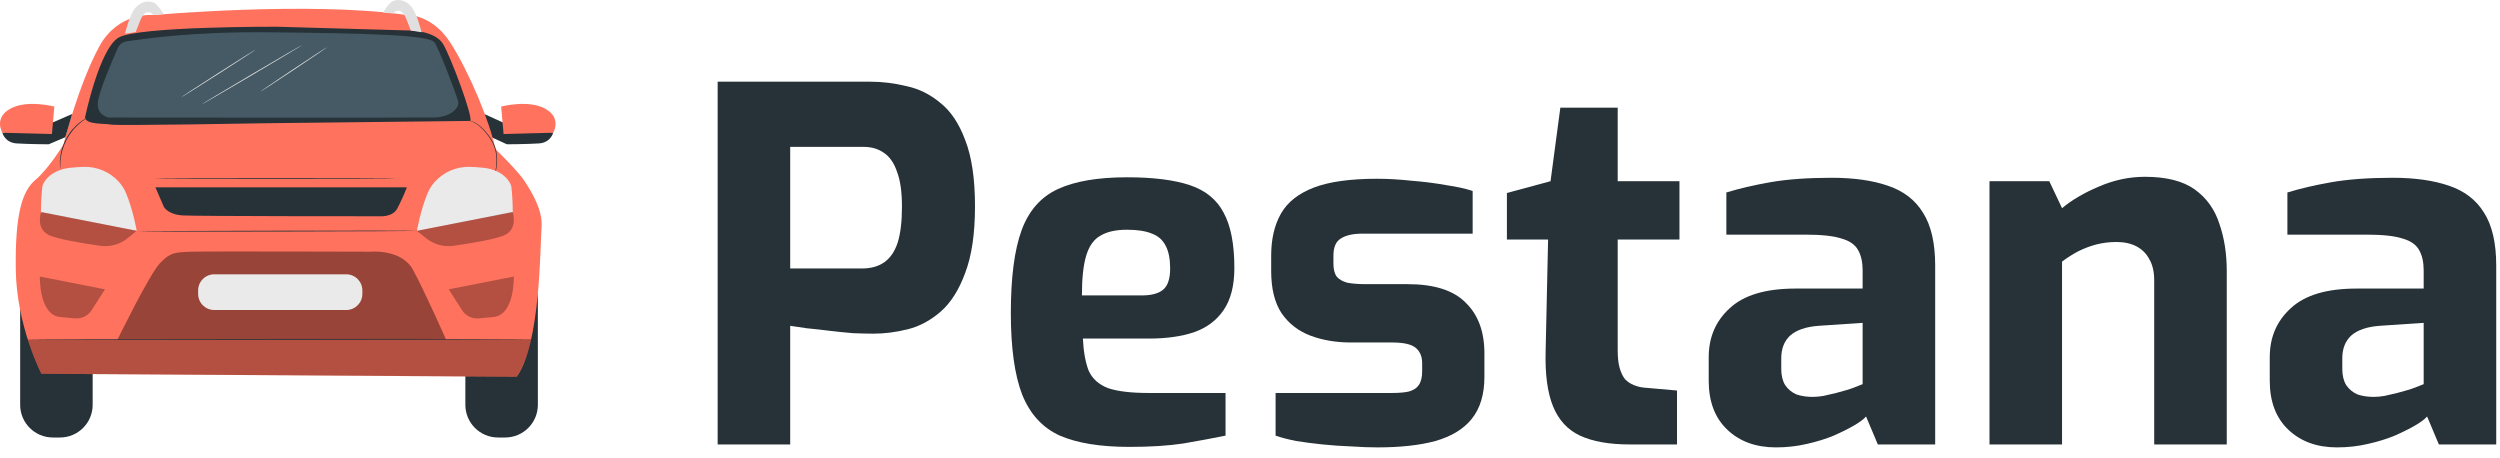 <svg width="153" height="28" viewBox="0 0 153 28" fill="none" xmlns="http://www.w3.org/2000/svg">
<path d="M43.92 27.2V5H53.28C54 5 54.73 5.09 55.47 5.27C56.23 5.43 56.92 5.77 57.54 6.29C58.18 6.79 58.69 7.55 59.07 8.57C59.47 9.59 59.67 10.94 59.67 12.62C59.67 14.3 59.47 15.66 59.07 16.7C58.69 17.74 58.19 18.53 57.57 19.07C56.95 19.61 56.28 19.97 55.56 20.15C54.84 20.33 54.14 20.42 53.46 20.42C53.1 20.42 52.68 20.41 52.2 20.39C51.72 20.35 51.23 20.3 50.73 20.24C50.25 20.18 49.8 20.13 49.38 20.09C48.96 20.03 48.62 19.98 48.36 19.94V27.2H43.92ZM48.36 16.43H52.77C53.29 16.43 53.73 16.31 54.09 16.07C54.47 15.81 54.75 15.41 54.93 14.87C55.11 14.31 55.2 13.57 55.2 12.65C55.2 11.75 55.1 11.04 54.9 10.52C54.72 9.98 54.45 9.59 54.09 9.35C53.75 9.11 53.34 8.99 52.86 8.99H48.36V16.43Z" fill="#263238"/>
<path d="M69.123 27.35C67.343 27.35 65.923 27.12 64.863 26.66C63.803 26.18 63.033 25.34 62.553 24.14C62.093 22.94 61.863 21.28 61.863 19.16C61.863 16.98 62.083 15.29 62.523 14.09C62.963 12.89 63.703 12.05 64.743 11.57C65.783 11.09 67.193 10.85 68.973 10.85C70.573 10.85 71.853 11.01 72.813 11.33C73.773 11.65 74.463 12.21 74.883 13.01C75.323 13.81 75.543 14.94 75.543 16.4C75.543 17.48 75.323 18.34 74.883 18.98C74.463 19.6 73.863 20.05 73.083 20.33C72.303 20.59 71.383 20.72 70.323 20.72H66.273C66.313 21.54 66.433 22.2 66.633 22.7C66.853 23.18 67.243 23.53 67.803 23.75C68.383 23.95 69.213 24.05 70.293 24.05H75.003V26.66C74.223 26.82 73.363 26.98 72.423 27.14C71.503 27.28 70.403 27.35 69.123 27.35ZM66.213 18.08H69.873C70.473 18.08 70.913 17.96 71.193 17.72C71.473 17.48 71.613 17.05 71.613 16.43C71.613 15.85 71.523 15.39 71.343 15.05C71.163 14.69 70.883 14.44 70.503 14.3C70.123 14.14 69.613 14.06 68.973 14.06C68.293 14.06 67.753 14.18 67.353 14.42C66.953 14.64 66.663 15.04 66.483 15.62C66.303 16.2 66.213 17.02 66.213 18.08Z" fill="#263238"/>
<path d="M84.306 27.38C83.806 27.38 83.266 27.36 82.686 27.32C82.106 27.3 81.526 27.26 80.946 27.2C80.366 27.14 79.826 27.07 79.326 26.99C78.826 26.89 78.406 26.78 78.066 26.66V24.05H85.206C85.626 24.05 85.966 24.02 86.226 23.96C86.506 23.88 86.706 23.75 86.826 23.57C86.966 23.37 87.036 23.09 87.036 22.73V22.22C87.036 21.82 86.906 21.51 86.646 21.29C86.386 21.07 85.906 20.96 85.206 20.96H82.686C81.766 20.96 80.936 20.82 80.196 20.54C79.456 20.26 78.866 19.8 78.426 19.16C78.006 18.52 77.796 17.66 77.796 16.58V15.65C77.796 14.63 77.996 13.77 78.396 13.07C78.796 12.37 79.466 11.84 80.406 11.48C81.346 11.12 82.636 10.94 84.276 10.94C84.936 10.94 85.636 10.98 86.376 11.06C87.136 11.12 87.846 11.21 88.506 11.33C89.186 11.43 89.726 11.55 90.126 11.69V14.3H83.376C82.796 14.3 82.356 14.4 82.056 14.6C81.756 14.78 81.606 15.13 81.606 15.65V16.13C81.606 16.49 81.676 16.76 81.816 16.94C81.956 17.1 82.166 17.22 82.446 17.3C82.746 17.36 83.116 17.39 83.556 17.39H86.136C87.776 17.39 88.966 17.77 89.706 18.53C90.466 19.27 90.846 20.3 90.846 21.62V23.06C90.846 24.14 90.586 25 90.066 25.64C89.566 26.26 88.826 26.71 87.846 26.99C86.886 27.25 85.706 27.38 84.306 27.38Z" fill="#263238"/>
<path d="M99.723 27.2C98.483 27.2 97.473 27.02 96.693 26.66C95.933 26.3 95.383 25.7 95.043 24.86C94.703 24.02 94.553 22.89 94.593 21.47L94.743 14.66H92.223V11.81L94.893 11.09L95.493 6.59H99.003V11.09H102.783V14.66H99.003V21.44C99.003 21.88 99.043 22.24 99.123 22.52C99.203 22.8 99.313 23.03 99.453 23.21C99.613 23.37 99.793 23.49 99.993 23.57C100.193 23.65 100.393 23.7 100.593 23.72L102.633 23.9V27.2H99.723Z" fill="#263238"/>
<path d="M108.683 27.38C107.463 27.38 106.473 27.02 105.713 26.3C104.953 25.58 104.573 24.58 104.573 23.3V21.86C104.573 20.64 105.003 19.64 105.863 18.86C106.723 18.06 108.063 17.66 109.883 17.66H113.993V16.55C113.993 16.05 113.903 15.64 113.723 15.32C113.543 14.98 113.203 14.74 112.703 14.6C112.223 14.44 111.483 14.36 110.483 14.36H105.653V11.78C106.433 11.54 107.333 11.33 108.353 11.15C109.393 10.97 110.643 10.88 112.103 10.88C113.443 10.88 114.583 11.04 115.523 11.36C116.483 11.68 117.203 12.23 117.683 13.01C118.183 13.79 118.433 14.87 118.433 16.25V27.2H114.923L114.203 25.49C114.063 25.65 113.823 25.83 113.483 26.03C113.143 26.23 112.723 26.44 112.223 26.66C111.743 26.86 111.193 27.03 110.573 27.17C109.973 27.31 109.343 27.38 108.683 27.38ZM110.933 24.29C111.133 24.29 111.353 24.27 111.593 24.23C111.853 24.17 112.113 24.11 112.373 24.05C112.653 23.97 112.903 23.9 113.123 23.84C113.363 23.76 113.553 23.69 113.693 23.63C113.853 23.57 113.953 23.53 113.993 23.51V19.76L111.293 19.94C110.513 20 109.933 20.2 109.553 20.54C109.193 20.88 109.013 21.34 109.013 21.92V22.58C109.013 22.98 109.093 23.31 109.253 23.57C109.433 23.83 109.663 24.02 109.943 24.14C110.243 24.24 110.573 24.29 110.933 24.29Z" fill="#263238"/>
<path d="M121.757 27.2V11.09H125.417L126.197 12.74C126.797 12.24 127.547 11.8 128.447 11.42C129.367 11.02 130.307 10.82 131.267 10.82C132.587 10.82 133.607 11.08 134.327 11.6C135.047 12.12 135.547 12.82 135.827 13.7C136.127 14.56 136.277 15.52 136.277 16.58V27.2H131.837V17.15C131.837 16.63 131.737 16.2 131.537 15.86C131.357 15.52 131.097 15.26 130.757 15.08C130.417 14.9 130.007 14.81 129.527 14.81C129.107 14.81 128.697 14.86 128.297 14.96C127.917 15.06 127.547 15.2 127.187 15.38C126.847 15.56 126.517 15.77 126.197 16.01V27.2H121.757Z" fill="#263238"/>
<path d="M143.019 27.38C141.799 27.38 140.809 27.02 140.049 26.3C139.289 25.58 138.909 24.58 138.909 23.3V21.86C138.909 20.64 139.339 19.64 140.199 18.86C141.059 18.06 142.399 17.66 144.219 17.66H148.329V16.55C148.329 16.05 148.239 15.64 148.059 15.32C147.879 14.98 147.539 14.74 147.039 14.6C146.559 14.44 145.819 14.36 144.819 14.36H139.989V11.78C140.769 11.54 141.669 11.33 142.689 11.15C143.729 10.97 144.979 10.88 146.439 10.88C147.779 10.88 148.919 11.04 149.859 11.36C150.819 11.68 151.539 12.23 152.019 13.01C152.519 13.79 152.769 14.87 152.769 16.25V27.2H149.259L148.539 25.49C148.399 25.65 148.159 25.83 147.819 26.03C147.479 26.23 147.059 26.44 146.559 26.66C146.079 26.86 145.529 27.03 144.909 27.17C144.309 27.31 143.679 27.38 143.019 27.38ZM145.269 24.29C145.469 24.29 145.689 24.27 145.929 24.23C146.189 24.17 146.449 24.11 146.709 24.05C146.989 23.97 147.239 23.9 147.459 23.84C147.699 23.76 147.889 23.69 148.029 23.63C148.189 23.57 148.289 23.53 148.329 23.51V19.76L145.629 19.94C144.849 20 144.269 20.2 143.889 20.54C143.529 20.88 143.349 21.34 143.349 21.92V22.58C143.349 22.98 143.429 23.31 143.589 23.57C143.769 23.83 143.999 24.02 144.279 24.14C144.579 24.24 144.909 24.29 145.269 24.29Z" fill="#263238"/>
<path d="M33.855 8.123C33.855 8.123 33.712 8.73 32.977 8.778C32.242 8.825 31.02 8.831 31.02 8.831L30.007 8.363L29.628 6.973L30.76 7.488L33.855 8.123Z" fill="#263238"/>
<path d="M33.855 8.123C33.855 8.123 34.402 7.224 33.368 6.652C32.335 6.08 30.671 6.522 30.671 6.522L30.819 8.202L33.855 8.123Z" fill="#FF725E"/>
<path d="M30.916 16.334H30.481C29.376 16.334 28.48 17.23 28.48 18.334V24.775C28.48 25.88 29.376 26.775 30.481 26.775H30.916C32.021 26.775 32.917 25.88 32.917 24.775V18.334C32.917 17.23 32.021 16.334 30.916 16.334Z" fill="#263238"/>
<path d="M3.67 16.334H3.235C2.13 16.334 1.234 17.23 1.234 18.334V24.775C1.234 25.88 2.13 26.775 3.235 26.775H3.67C4.775 26.775 5.671 25.88 5.671 24.775V18.334C5.671 17.23 4.775 16.334 3.67 16.334Z" fill="#263238"/>
<path d="M2.534 22.876C2.534 22.876 1.015 19.963 0.966 16.513C0.916 13.062 1.371 11.673 2.176 11.001C2.981 10.329 3.879 8.85 3.879 8.85C3.879 8.85 4.799 5.196 6.075 2.845C7.239 0.699 9.39 0.921 9.39 0.921C9.39 0.921 18.846 0.074 24.762 0.901C24.762 0.901 26.375 0.786 27.54 2.579C28.705 4.373 30.004 7.508 30.318 9.122C30.318 9.122 31.707 10.466 32.111 11.093C32.515 11.72 33.231 12.841 33.142 13.917C33.053 14.993 33.096 21.042 31.623 23.058L2.534 22.876Z" fill="#FF725E"/>
<path d="M5.202 7.194C5.202 7.194 6.076 2.993 7.259 2.299C8.443 1.605 16.949 1.636 16.949 1.636L25.195 1.87C25.195 1.87 26.644 1.911 27.113 2.687C27.583 3.462 28.95 7.136 28.786 7.401L16.092 7.544C16.092 7.544 7.154 7.707 6.787 7.625C6.421 7.543 5.28 7.648 5.202 7.194Z" fill="#263238"/>
<path d="M6.665 7.194C6.665 7.194 5.891 7.081 5.992 6.232C6.07 5.574 6.856 3.735 7.207 2.946C7.256 2.833 7.334 2.735 7.433 2.661C7.532 2.587 7.648 2.54 7.77 2.525C8.84 2.387 11.545 1.935 16.359 1.977C22.495 2.031 26.244 2.143 26.585 2.585C26.856 2.936 27.908 5.744 28.031 6.156C28.173 6.633 27.525 7.164 26.605 7.189C25.686 7.215 6.665 7.194 6.665 7.194Z" fill="#455A64"/>
<g opacity="0.4">
<path d="M25.279 16.519C24.577 15.215 22.66 15.405 22.66 15.405C22.66 15.405 12.776 15.372 11.734 15.405C10.692 15.439 10.423 15.444 9.784 16.114C9.145 16.784 7.193 20.778 7.193 20.778H27.296C27.296 20.778 26.074 17.997 25.279 16.519Z" fill="black"/>
</g>
<path d="M9.511 11.466L10.024 12.649C10.024 12.649 10.242 13.109 11.138 13.182C11.838 13.238 23.249 13.235 23.249 13.235C23.249 13.235 24.008 13.301 24.306 12.773C24.53 12.35 24.729 11.913 24.9 11.466H9.511Z" fill="#263238"/>
<path d="M2.507 12.985C2.506 12.46 2.534 11.937 2.592 11.416C2.624 11.195 3.046 10.404 4.288 10.27C4.611 10.235 4.887 10.218 5.119 10.212C5.52 10.2 5.92 10.274 6.29 10.43C6.66 10.585 6.992 10.819 7.263 11.116C7.446 11.316 7.595 11.546 7.703 11.795C8.146 12.842 8.368 14.123 8.368 14.123L2.507 12.985Z" fill="#EAEAEA"/>
<g opacity="0.3">
<path d="M2.6 12.985H2.507C2.507 12.985 2.189 13.943 2.933 14.354C3.424 14.626 5.074 14.893 6.139 15.043C6.433 15.084 6.733 15.065 7.019 14.986C7.305 14.907 7.572 14.77 7.803 14.583L8.368 14.128L2.6 12.985Z" fill="black"/>
</g>
<path d="M7.651 2.065C7.651 2.065 7.931 0.845 8.326 0.437C8.721 0.029 9.186 0.04 9.447 0.181C9.68 0.306 10.017 0.866 10.017 0.866L9.368 0.914C9.329 0.85 9.271 0.799 9.201 0.771C9.131 0.742 9.054 0.736 8.981 0.754C8.746 0.821 8.584 1.253 8.584 1.253L8.304 1.962L7.651 2.065Z" fill="#E0E0E0"/>
<path d="M25.799 1.974C25.799 1.974 25.519 0.759 25.124 0.346C24.729 -0.067 24.265 -0.051 24.003 0.09C23.77 0.215 23.433 0.775 23.433 0.775L24.082 0.824C24.121 0.759 24.18 0.709 24.249 0.68C24.319 0.651 24.396 0.645 24.469 0.663C24.704 0.73 24.866 1.162 24.866 1.162L25.146 1.871L25.799 1.974Z" fill="#E0E0E0"/>
<path d="M24.258 10.926C24.258 10.941 20.938 10.952 16.841 10.952C12.745 10.952 9.424 10.941 9.424 10.926C9.424 10.911 12.744 10.9 16.841 10.9C20.939 10.9 24.258 10.912 24.258 10.926Z" fill="#263238"/>
<g opacity="0.3">
<path d="M2.439 16.925C2.439 16.925 2.374 19.283 3.686 19.401L4.577 19.485C4.779 19.504 4.983 19.466 5.166 19.377C5.348 19.288 5.503 19.15 5.612 18.978L6.422 17.707L2.439 16.925Z" fill="black"/>
</g>
<g opacity="0.3">
<path d="M1.699 20.78L32.51 20.761C32.335 21.613 32.054 22.39 31.618 23.055L2.534 22.876C2.204 22.199 1.925 21.499 1.699 20.78V20.78Z" fill="black"/>
</g>
<path d="M0.145 8.123C0.145 8.123 0.287 8.73 1.023 8.778C1.759 8.825 2.981 8.831 2.981 8.831L3.999 8.396L4.42 6.973L3.241 7.488L0.145 8.123Z" fill="#263238"/>
<path d="M0.145 8.123C0.145 8.123 -0.402 7.224 0.631 6.652C1.663 6.08 3.325 6.522 3.325 6.522L3.178 8.202L0.145 8.123Z" fill="#FF725E"/>
<path d="M21.191 16.788H13.111C12.567 16.788 12.126 17.229 12.126 17.773V17.988C12.126 18.532 12.567 18.973 13.111 18.973H21.191C21.735 18.973 22.176 18.532 22.176 17.988V17.773C22.176 17.229 21.735 16.788 21.191 16.788Z" fill="#EAEAEA"/>
<path d="M5.324 7.219C5.33 7.229 5.144 7.326 4.887 7.54C4.816 7.599 4.749 7.661 4.684 7.726C4.612 7.794 4.545 7.875 4.472 7.957C4.321 8.143 4.188 8.343 4.075 8.554C3.965 8.767 3.877 8.991 3.812 9.222C3.784 9.322 3.761 9.424 3.744 9.526C3.726 9.615 3.714 9.705 3.706 9.796C3.677 10.13 3.706 10.339 3.692 10.339C3.68 10.291 3.673 10.243 3.672 10.194C3.666 10.137 3.663 10.079 3.664 10.022C3.661 9.946 3.663 9.87 3.669 9.794C3.674 9.702 3.685 9.61 3.7 9.519C3.717 9.414 3.738 9.31 3.765 9.207C3.829 8.972 3.917 8.744 4.027 8.528C4.141 8.312 4.277 8.108 4.432 7.92C4.501 7.839 4.574 7.762 4.651 7.688C4.717 7.623 4.787 7.563 4.86 7.506C4.919 7.458 4.98 7.412 5.044 7.37C5.09 7.337 5.139 7.306 5.19 7.279C5.233 7.255 5.278 7.235 5.324 7.219V7.219Z" fill="#263238"/>
<path d="M25.516 14.127C25.516 14.143 21.693 14.162 16.979 14.171C12.265 14.18 8.44 14.176 8.44 14.161C8.44 14.146 12.262 14.127 16.979 14.118C21.696 14.109 25.516 14.113 25.516 14.127Z" fill="#263238"/>
<path d="M18.514 2.743C18.521 2.756 17.144 3.583 15.439 4.589C13.734 5.596 12.346 6.402 12.338 6.389C12.33 6.376 13.707 5.551 15.412 4.544C17.119 3.536 18.506 2.731 18.514 2.743Z" fill="#E0E0E0"/>
<path d="M15.649 3.035C15.658 3.047 14.637 3.713 13.372 4.523C12.108 5.333 11.074 5.979 11.067 5.967C11.06 5.955 12.079 5.289 13.344 4.479C14.609 3.669 15.642 3.023 15.649 3.035Z" fill="#E0E0E0"/>
<path d="M20.024 2.883C20.032 2.895 19.122 3.516 17.992 4.268C16.862 5.02 15.939 5.622 15.931 5.61C15.923 5.598 16.832 4.978 17.963 4.225C19.094 3.471 20.016 2.871 20.024 2.883Z" fill="#E0E0E0"/>
<path d="M32.51 20.761C32.51 20.775 25.612 20.792 17.105 20.797C8.599 20.802 1.699 20.797 1.699 20.78C1.699 20.764 8.595 20.75 17.105 20.744C25.616 20.738 32.51 20.747 32.51 20.761Z" fill="#263238"/>
<path d="M30.202 10.928C30.212 10.873 30.226 10.818 30.243 10.764C30.285 10.616 30.319 10.466 30.344 10.315C30.38 10.09 30.391 9.863 30.377 9.636C30.364 9.359 30.3 9.087 30.187 8.833C30.066 8.583 29.914 8.349 29.736 8.136C29.593 7.96 29.432 7.8 29.254 7.659C29.134 7.56 28.997 7.484 28.849 7.436C28.81 7.423 28.77 7.414 28.728 7.41C28.714 7.409 28.7 7.406 28.686 7.401C28.686 7.401 28.7 7.401 28.729 7.401C28.772 7.401 28.814 7.407 28.855 7.419C29.005 7.461 29.146 7.533 29.268 7.63C29.452 7.769 29.619 7.929 29.766 8.106C29.95 8.322 30.105 8.56 30.228 8.815C30.293 8.946 30.34 9.085 30.368 9.228C30.395 9.362 30.412 9.497 30.419 9.633C30.433 9.863 30.418 10.094 30.377 10.321C30.349 10.473 30.311 10.623 30.262 10.77C30.245 10.822 30.23 10.861 30.22 10.889C30.21 10.916 30.204 10.929 30.202 10.928Z" fill="#263238"/>
<path d="M31.38 12.985C31.381 12.461 31.352 11.937 31.294 11.416C31.263 11.195 30.84 10.404 29.598 10.27C29.276 10.235 29 10.219 28.768 10.212C28.366 10.199 27.966 10.273 27.596 10.429C27.225 10.585 26.893 10.819 26.622 11.116C26.438 11.316 26.289 11.546 26.181 11.795C25.738 12.842 25.516 14.124 25.516 14.124L31.38 12.985Z" fill="#EAEAEA"/>
<g opacity="0.3">
<path d="M31.284 12.985H31.38C31.38 12.985 31.697 13.943 30.953 14.354C30.462 14.626 28.811 14.893 27.746 15.043C27.452 15.084 27.153 15.065 26.867 14.986C26.581 14.907 26.314 14.77 26.083 14.583L25.518 14.128L31.284 12.985Z" fill="black"/>
</g>
<g opacity="0.3">
<path d="M31.445 16.925C31.445 16.925 31.511 19.283 30.198 19.401L29.307 19.485C29.104 19.503 28.901 19.466 28.718 19.377C28.535 19.288 28.381 19.15 28.272 18.978L27.462 17.707L31.445 16.925Z" fill="black"/>
</g>
</svg>
